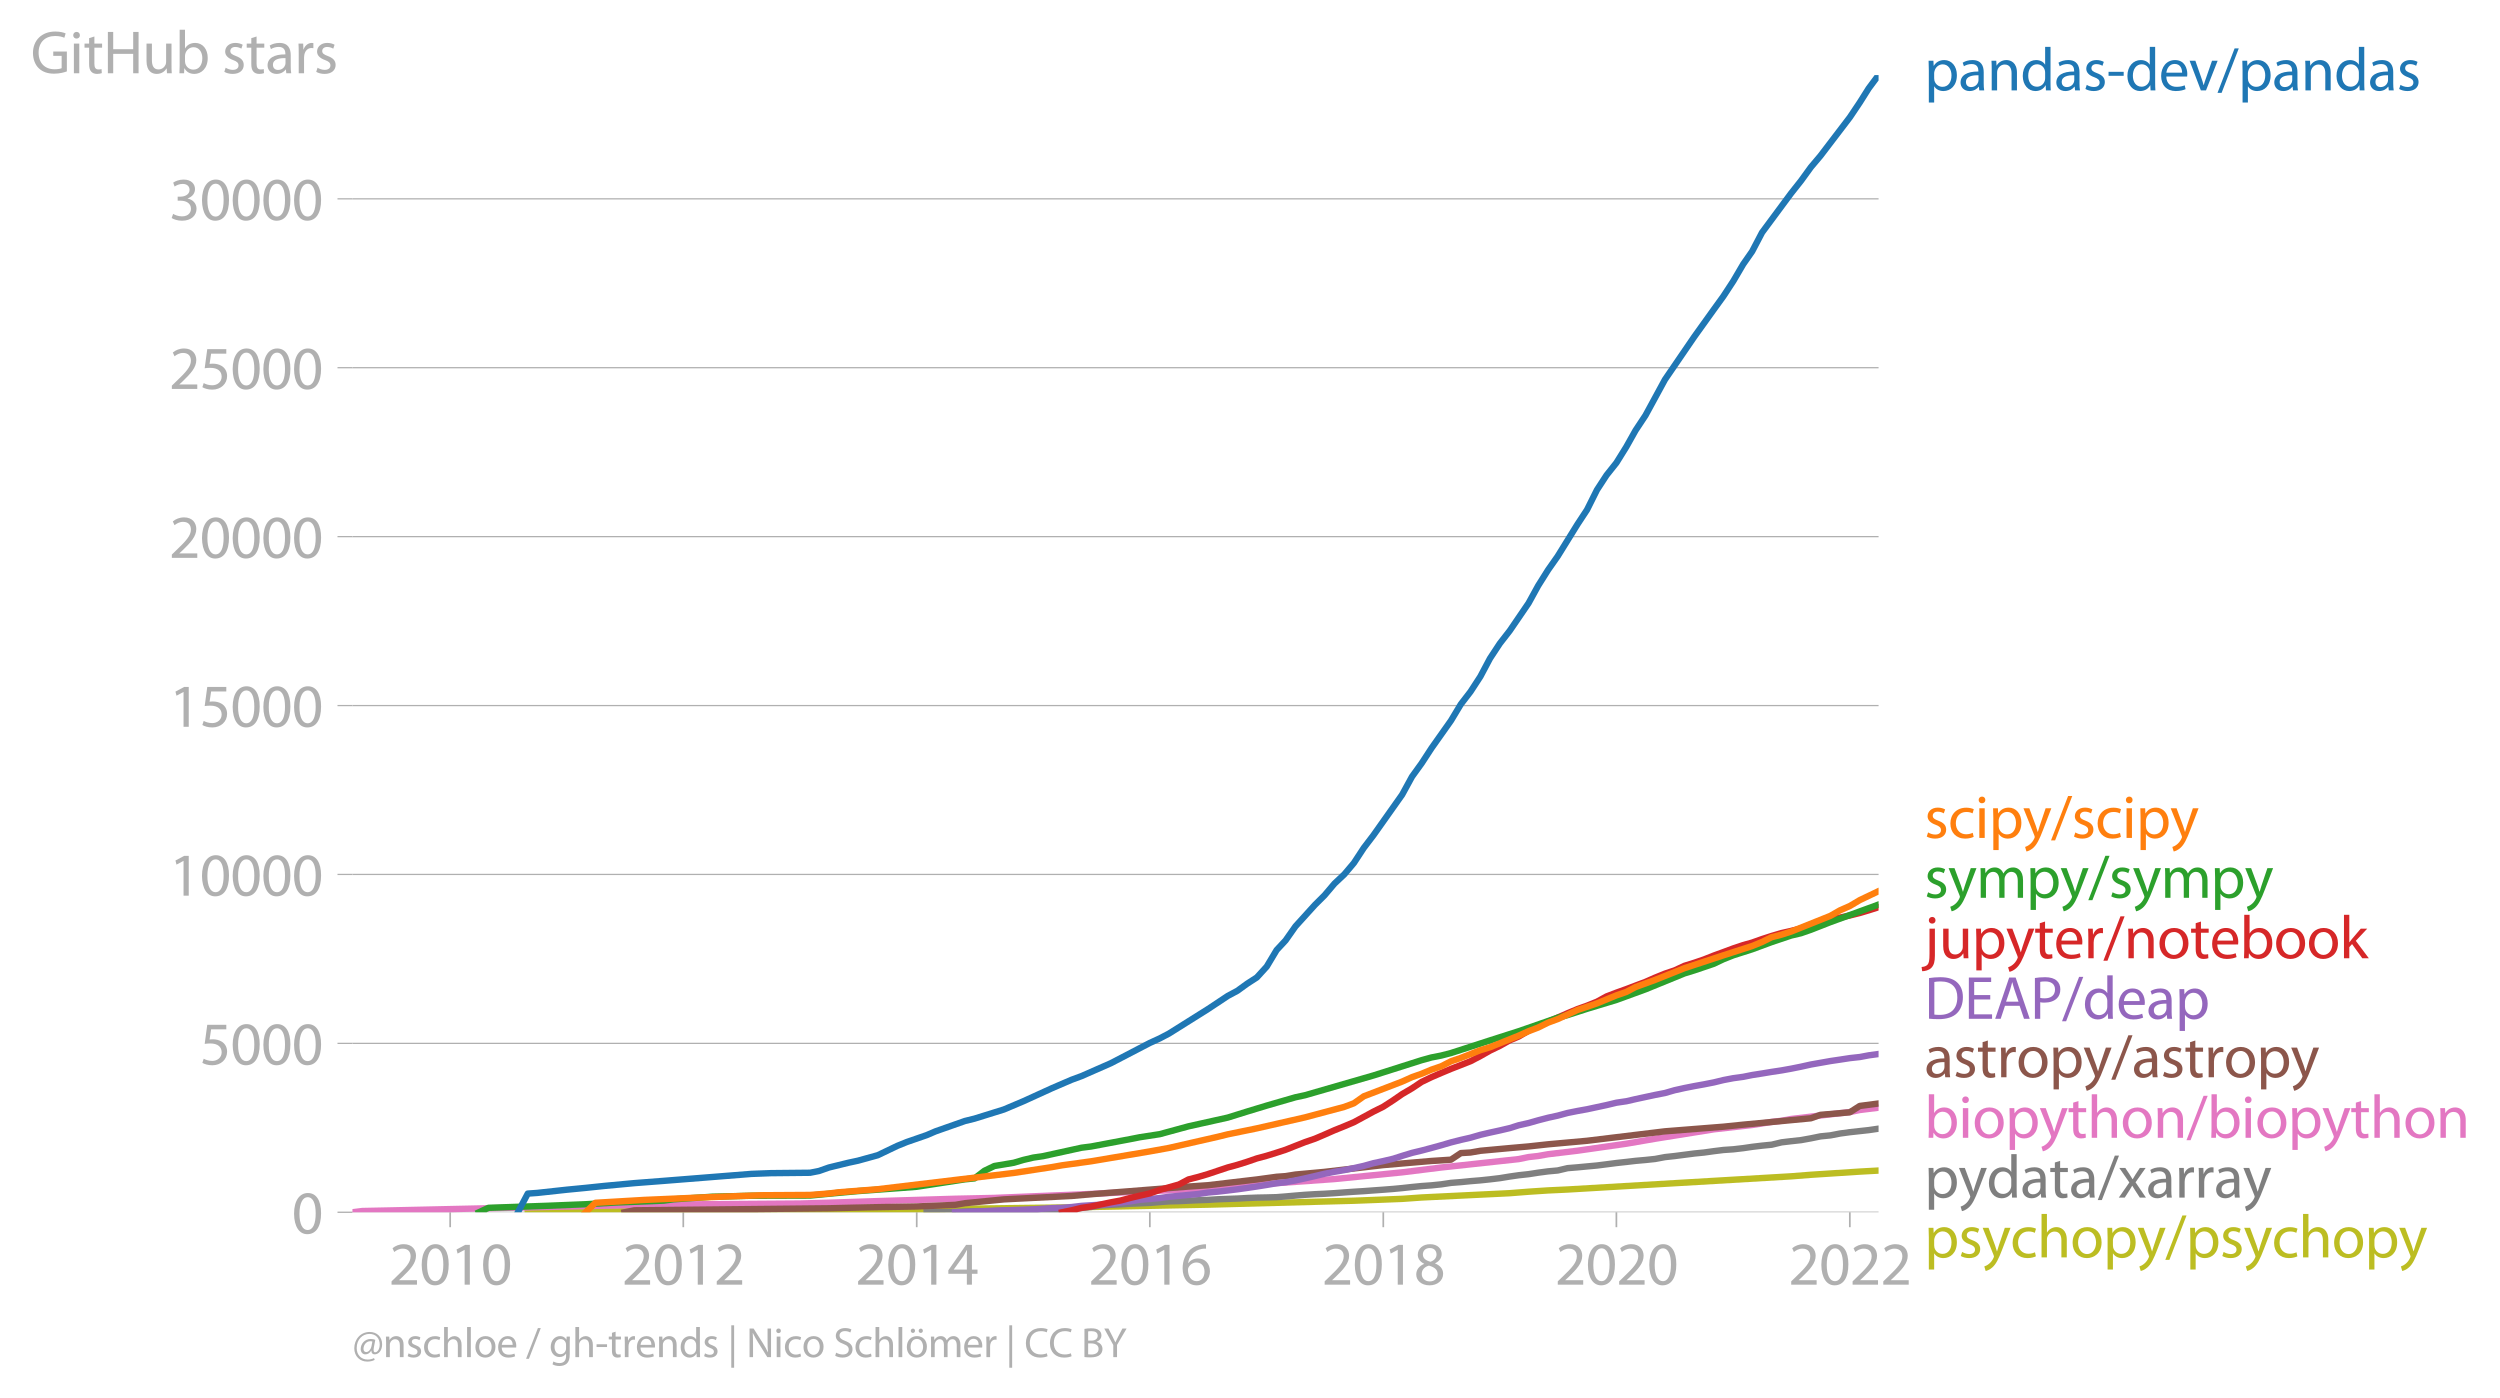 <svg xmlns:xlink="http://www.w3.org/1999/xlink" width="780.017" height="436.274" viewBox="0 0 585.013 327.205" xmlns="http://www.w3.org/2000/svg"><defs><style>*{stroke-linejoin:round;stroke-linecap:butt}</style></defs><g id="figure_1"><path d="M0 327.205h585.013V0H0v327.205z" style="fill:none" id="patch_1"/><g id="axes_1"><path d="M82.476 283.678h357.12V17.566H82.476v266.112z" style="fill:none" id="patch_2"/><g id="matplotlib.axis_1"><g id="xtick_1"><g id="line2d_1"><defs><path id="m4b0608fd07" d="M0 0v3.5" style="stroke:#b0b0b0;stroke-width:.4"/></defs><use xlink:href="#m4b0608fd07" x="105.343" y="283.678" style="fill:#b0b0b0;stroke:#b0b0b0;stroke-width:.4"/></g><g style="fill:#b0b0b0" transform="matrix(.14 0 0 -.14 90.98 300.618)" id="text_1"><defs><path id="MyriadPro-Regular-32" d="M2944 0v467H1075v13l333 307c877 845 1434 1466 1434 2234 0 595-378 1209-1274 1209-480 0-890-179-1178-422l180-397c192 160 505 352 883 352 621 0 825-390 825-813-6-627-486-1164-1548-2176L288 346V0h2656z" transform="scale(.016)"/><path id="MyriadPro-Regular-30" d="M1677 4230c-845 0-1447-768-1447-2163C243 691 794-70 1606-70c922 0 1447 780 1447 2195 0 1325-499 2105-1376 2105zm-32-435c582 0 845-672 845-1696 0-1062-276-1734-852-1734-512 0-844 614-844 1696 0 1133 358 1734 851 1734z" transform="scale(.016)"/><path id="MyriadPro-Regular-31" d="M1510 0h544v4160h-480l-908-486 108-429 724 390h12V0z" transform="scale(.016)"/></defs><use xlink:href="#MyriadPro-Regular-32"/><use xlink:href="#MyriadPro-Regular-30" x="51.3"/><use xlink:href="#MyriadPro-Regular-31" x="102.6"/><use xlink:href="#MyriadPro-Regular-30" x="153.9"/></g></g><g id="xtick_2"><use xlink:href="#m4b0608fd07" x="159.893" y="283.678" style="fill:#b0b0b0;stroke:#b0b0b0;stroke-width:.4" id="line2d_2"/><g style="fill:#b0b0b0" transform="matrix(.14 0 0 -.14 145.53 300.618)" id="text_2"><use xlink:href="#MyriadPro-Regular-32"/><use xlink:href="#MyriadPro-Regular-30" x="51.3"/><use xlink:href="#MyriadPro-Regular-31" x="102.6"/><use xlink:href="#MyriadPro-Regular-32" x="153.9"/></g></g><g id="xtick_3"><use xlink:href="#m4b0608fd07" x="214.519" y="283.678" style="fill:#b0b0b0;stroke:#b0b0b0;stroke-width:.4" id="line2d_3"/><g style="fill:#b0b0b0" transform="matrix(.14 0 0 -.14 200.156 300.618)" id="text_3"><defs><path id="MyriadPro-Regular-34" d="M2560 0v1133h582v441h-582v2586h-608L96 1504v-371h1933V0h531zM666 1574v13l1017 1415c115 192 218 371 346 614h19c-13-218-19-435-19-653V1574H666z" transform="scale(.016)"/></defs><use xlink:href="#MyriadPro-Regular-32"/><use xlink:href="#MyriadPro-Regular-30" x="51.3"/><use xlink:href="#MyriadPro-Regular-31" x="102.6"/><use xlink:href="#MyriadPro-Regular-34" x="153.9"/></g></g><g id="xtick_4"><use xlink:href="#m4b0608fd07" x="269.069" y="283.678" style="fill:#b0b0b0;stroke:#b0b0b0;stroke-width:.4" id="line2d_4"/><g style="fill:#b0b0b0" transform="matrix(.14 0 0 -.14 254.706 300.618)" id="text_4"><defs><path id="MyriadPro-Regular-36" d="M2662 4224c-102 0-243-6-409-32-525-64-986-275-1331-614-410-410-704-1056-704-1876C218 621 800-70 1690-70c864 0 1382 704 1382 1465 0 813-518 1344-1254 1344-461 0-807-217-1005-480h-19c96 685 563 1331 1446 1479 160 25 307 32 422 25v461zM1690 365c-589 0-903 505-916 1190 0 103 26 186 64 250 154 301 468 512 807 512 518 0 857-359 857-954s-326-998-806-998h-6z" transform="scale(.016)"/></defs><use xlink:href="#MyriadPro-Regular-32"/><use xlink:href="#MyriadPro-Regular-30" x="51.3"/><use xlink:href="#MyriadPro-Regular-31" x="102.6"/><use xlink:href="#MyriadPro-Regular-36" x="153.9"/></g></g><g id="xtick_5"><use xlink:href="#m4b0608fd07" x="323.695" y="283.678" style="fill:#b0b0b0;stroke:#b0b0b0;stroke-width:.4" id="line2d_5"/><g style="fill:#b0b0b0" transform="matrix(.14 0 0 -.14 309.332 300.618)" id="text_5"><defs><path id="MyriadPro-Regular-38" d="M1062 2170c-512-218-825-589-825-1114C237 448 762-70 1632-70c794 0 1414 486 1414 1209 0 506-320 871-838 1075v20c512 243 685 620 685 972 0 519-403 1024-1210 1024-729 0-1286-448-1286-1107 0-358 198-717 659-934l6-19zm583-1831c-531 0-851 371-832 794 0 397 262 717 749 857 563-160 915-403 915-908 0-423-327-743-832-743zm6 3488c506 0 704-345 704-678 0-378-275-634-633-755-480 128-794 352-794 768 0 358 256 665 723 665z" transform="scale(.016)"/></defs><use xlink:href="#MyriadPro-Regular-32"/><use xlink:href="#MyriadPro-Regular-30" x="51.3"/><use xlink:href="#MyriadPro-Regular-31" x="102.6"/><use xlink:href="#MyriadPro-Regular-38" x="153.9"/></g></g><g id="xtick_6"><use xlink:href="#m4b0608fd07" x="378.245" y="283.678" style="fill:#b0b0b0;stroke:#b0b0b0;stroke-width:.4" id="line2d_6"/><g style="fill:#b0b0b0" transform="matrix(.14 0 0 -.14 363.882 300.618)" id="text_6"><use xlink:href="#MyriadPro-Regular-32"/><use xlink:href="#MyriadPro-Regular-30" x="51.3"/><use xlink:href="#MyriadPro-Regular-32" x="102.6"/><use xlink:href="#MyriadPro-Regular-30" x="153.9"/></g></g><g id="xtick_7"><use xlink:href="#m4b0608fd07" x="432.871" y="283.678" style="fill:#b0b0b0;stroke:#b0b0b0;stroke-width:.4" id="line2d_7"/><g style="fill:#b0b0b0" transform="matrix(.14 0 0 -.14 418.508 300.618)" id="text_7"><use xlink:href="#MyriadPro-Regular-32"/><use xlink:href="#MyriadPro-Regular-30" x="51.3"/><use xlink:href="#MyriadPro-Regular-32" x="102.6"/><use xlink:href="#MyriadPro-Regular-32" x="153.9"/></g></g></g><g id="matplotlib.axis_2"><g id="ytick_1"><path d="M82.476 283.678h357.12" clip-path="url(#pf2468aa211)" style="fill:none;stroke:#b0b0b0;stroke-width:.3;stroke-linecap:square" id="line2d_8"/><g id="line2d_9"><defs><path id="m0efc011b28" d="M0 0h-3.5" style="stroke:#b0b0b0;stroke-width:.3"/></defs><use xlink:href="#m0efc011b28" x="82.476" y="283.678" style="fill:#b0b0b0;stroke:#b0b0b0;stroke-width:.3"/></g><use xlink:href="#MyriadPro-Regular-30" style="fill:#b0b0b0" transform="matrix(.14 0 0 -.14 68.295 288.648)" id="text_8"/></g><g id="ytick_2"><path d="M82.476 244.152h357.12" clip-path="url(#pf2468aa211)" style="fill:none;stroke:#b0b0b0;stroke-width:.3;stroke-linecap:square" id="line2d_10"/><use xlink:href="#m0efc011b28" x="82.476" y="244.152" style="fill:#b0b0b0;stroke:#b0b0b0;stroke-width:.3" id="line2d_11"/><g style="fill:#b0b0b0" transform="matrix(.14 0 0 -.14 46.75 249.122)" id="text_9"><defs><path id="MyriadPro-Regular-35" d="M2771 4160H781L512 2163c154 19 339 45 576 45 832 0 1190-384 1197-922 0-556-455-902-986-902-377 0-717 128-889 230L269 186C467 58 851-70 1306-70c902 0 1548 608 1548 1420 0 525-268 884-595 1069-256 154-576 224-896 224-153 0-243-13-339-25l160 1068h1587v474z" transform="scale(.016)"/></defs><use xlink:href="#MyriadPro-Regular-35"/><use xlink:href="#MyriadPro-Regular-30" x="51.3"/><use xlink:href="#MyriadPro-Regular-30" x="102.6"/><use xlink:href="#MyriadPro-Regular-30" x="153.9"/></g></g><g id="ytick_3"><path d="M82.476 204.626h357.12" clip-path="url(#pf2468aa211)" style="fill:none;stroke:#b0b0b0;stroke-width:.3;stroke-linecap:square" id="line2d_12"/><use xlink:href="#m0efc011b28" x="82.476" y="204.626" style="fill:#b0b0b0;stroke:#b0b0b0;stroke-width:.3" id="line2d_13"/><g style="fill:#b0b0b0" transform="matrix(.14 0 0 -.14 39.568 209.596)" id="text_10"><use xlink:href="#MyriadPro-Regular-31"/><use xlink:href="#MyriadPro-Regular-30" x="51.3"/><use xlink:href="#MyriadPro-Regular-30" x="102.6"/><use xlink:href="#MyriadPro-Regular-30" x="153.9"/><use xlink:href="#MyriadPro-Regular-30" x="205.2"/></g></g><g id="ytick_4"><path d="M82.476 165.1h357.12" clip-path="url(#pf2468aa211)" style="fill:none;stroke:#b0b0b0;stroke-width:.3;stroke-linecap:square" id="line2d_14"/><use xlink:href="#m0efc011b28" x="82.476" y="165.1" style="fill:#b0b0b0;stroke:#b0b0b0;stroke-width:.3" id="line2d_15"/><g style="fill:#b0b0b0" transform="matrix(.14 0 0 -.14 39.568 170.07)" id="text_11"><use xlink:href="#MyriadPro-Regular-31"/><use xlink:href="#MyriadPro-Regular-35" x="51.3"/><use xlink:href="#MyriadPro-Regular-30" x="102.6"/><use xlink:href="#MyriadPro-Regular-30" x="153.9"/><use xlink:href="#MyriadPro-Regular-30" x="205.2"/></g></g><g id="ytick_5"><path d="M82.476 125.575h357.12" clip-path="url(#pf2468aa211)" style="fill:none;stroke:#b0b0b0;stroke-width:.3;stroke-linecap:square" id="line2d_16"/><use xlink:href="#m0efc011b28" x="82.476" y="125.575" style="fill:#b0b0b0;stroke:#b0b0b0;stroke-width:.3" id="line2d_17"/><g style="fill:#b0b0b0" transform="matrix(.14 0 0 -.14 39.568 130.545)" id="text_12"><use xlink:href="#MyriadPro-Regular-32"/><use xlink:href="#MyriadPro-Regular-30" x="51.3"/><use xlink:href="#MyriadPro-Regular-30" x="102.6"/><use xlink:href="#MyriadPro-Regular-30" x="153.9"/><use xlink:href="#MyriadPro-Regular-30" x="205.2"/></g></g><g id="ytick_6"><path d="M82.476 86.049h357.12" clip-path="url(#pf2468aa211)" style="fill:none;stroke:#b0b0b0;stroke-width:.3;stroke-linecap:square" id="line2d_18"/><use xlink:href="#m0efc011b28" x="82.476" y="86.049" style="fill:#b0b0b0;stroke:#b0b0b0;stroke-width:.3" id="line2d_19"/><g style="fill:#b0b0b0" transform="matrix(.14 0 0 -.14 39.568 91.019)" id="text_13"><use xlink:href="#MyriadPro-Regular-32"/><use xlink:href="#MyriadPro-Regular-35" x="51.3"/><use xlink:href="#MyriadPro-Regular-30" x="102.6"/><use xlink:href="#MyriadPro-Regular-30" x="153.9"/><use xlink:href="#MyriadPro-Regular-30" x="205.2"/></g></g><g id="ytick_7"><path d="M82.476 46.523h357.12" clip-path="url(#pf2468aa211)" style="fill:none;stroke:#b0b0b0;stroke-width:.3;stroke-linecap:square" id="line2d_20"/><use xlink:href="#m0efc011b28" x="82.476" y="46.523" style="fill:#b0b0b0;stroke:#b0b0b0;stroke-width:.3" id="line2d_21"/><g style="fill:#b0b0b0" transform="matrix(.14 0 0 -.14 39.568 51.493)" id="text_14"><defs><path id="MyriadPro-Regular-33" d="M269 211C474 77 883-70 1350-70c999 0 1517 582 1517 1248 0 582-416 966-928 1068v13c512 186 768 551 768 979 0 506-371 992-1190 992-448 0-871-160-1088-320l147-409c179 128 499 275 832 275 518 0 730-294 730-627 0-493-519-704-928-704H896v-423h314c544 0 1068-249 1075-832 6-345-218-806-941-806-390 0-762 160-922 262L269 211z" transform="scale(.016)"/></defs><use xlink:href="#MyriadPro-Regular-33"/><use xlink:href="#MyriadPro-Regular-30" x="51.3"/><use xlink:href="#MyriadPro-Regular-30" x="102.6"/><use xlink:href="#MyriadPro-Regular-30" x="153.9"/><use xlink:href="#MyriadPro-Regular-30" x="205.2"/></g></g><g style="fill:#b0b0b0" transform="matrix(.14 0 0 -.14 7.2 17.14)" id="text_15"><defs><path id="MyriadPro-Regular-47" d="M3770 2266H2349v-448h877V531c-128-64-378-115-743-115-1005 0-1664 646-1664 1741 0 1081 685 1734 1735 1734 435 0 723-83 953-185l135 454c-186 90-576 198-1076 198-1446 0-2329-940-2336-2227 0-672 231-1248 602-1606 422-403 960-570 1613-570 582 0 1075 147 1325 237v2074z" transform="scale(.016)"/><path id="MyriadPro-Regular-69" d="M1030 0v3098H467V0h563zM749 4320c-205 0-352-154-352-352 0-192 141-346 339-346 224 0 365 154 358 346 0 198-134 352-345 352z" transform="scale(.016)"/><path id="MyriadPro-Regular-74" d="M595 3667v-569H115v-429h480V979c0-365 58-640 218-806C947 19 1158-70 1421-70c217 0 390 38 499 83l-26 422c-83-25-172-38-326-38-314 0-422 217-422 601v1671h806v429h-806v742l-551-173z" transform="scale(.016)"/><path id="MyriadPro-Regular-48" d="M486 4314V0h557v2022h2087V0h563v4314h-563V2509H1043v1805H486z" transform="scale(.016)"/><path id="MyriadPro-Regular-75" d="M3059 3098h-563V1197c0-103-19-205-51-288-103-250-365-512-743-512-512 0-691 397-691 985v1716H448V1286C448 198 1030-70 1517-70c550 0 877 326 1024 576h13l32-506h499c-19 243-26 525-26 845v2253z" transform="scale(.016)"/><path id="MyriadPro-Regular-62" d="M467 800c0-275-13-589-25-800h486l26 512h19c230-410 589-582 1037-582 691 0 1388 550 1388 1657 7 941-537 1581-1305 1581-499 0-858-224-1056-570h-13v1946H467V800zm557 998c0 90 19 167 32 231 115 429 474 691 858 691 601 0 921-531 921-1152 0-710-352-1190-941-1190-409 0-736 268-844 659-13 64-26 134-26 205v556z" transform="scale(.016)"/><path id="MyriadPro-Regular-73" d="M250 147C467 19 781-70 1120-70c736 0 1158 390 1158 934 0 461-275 730-812 934-404 154-589 269-589 525 0 231 185 423 518 423 288 0 512-103 634-180l141 410c-173 102-448 192-762 192-666 0-1069-410-1069-909 0-371 263-678 819-877 416-153 576-300 576-569 0-256-192-461-601-461-282 0-576 115-743 224L250 147z" transform="scale(.016)"/><path id="MyriadPro-Regular-61" d="M2643 1901c0 621-230 1267-1177 1267-391 0-762-109-1018-275l128-371c218 140 518 230 806 230 634 0 704-461 704-717v-64C890 1978 224 1568 224 819c0-448 320-889 947-889 442 0 775 217 947 460h20l44-390h512c-38 211-51 474-51 742v1159zm-544-858c0-57-13-121-32-179-89-262-345-518-749-518-288 0-531 172-531 537 0 602 698 711 1312 698v-538z" transform="scale(.016)"/><path id="MyriadPro-Regular-72" d="M467 0h557v1651c0 96 13 186 26 263 76 422 358 723 755 723 77 0 134-7 192-19v531c-51 13-96 19-160 19-378 0-717-262-858-678h-25l-20 608H442c19-288 25-602 25-967V0z" transform="scale(.016)"/></defs><use xlink:href="#MyriadPro-Regular-47"/><use xlink:href="#MyriadPro-Regular-69" x="64.6"/><use xlink:href="#MyriadPro-Regular-74" x="88"/><use xlink:href="#MyriadPro-Regular-48" x="121.1"/><use xlink:href="#MyriadPro-Regular-75" x="186.3"/><use xlink:href="#MyriadPro-Regular-62" x="241.4"/><use xlink:href="#MyriadPro-Regular-20" x="298.3"/><use xlink:href="#MyriadPro-Regular-73" x="319.5"/><use xlink:href="#MyriadPro-Regular-74" x="359.1"/><use xlink:href="#MyriadPro-Regular-61" x="392.2"/><use xlink:href="#MyriadPro-Regular-72" x="440.4"/><use xlink:href="#MyriadPro-Regular-73" x="473.1"/></g></g><path d="m123.501 283.678 2.242-.134 72.784-.356 52.234-.656 31.909-.64 34.15-.917 11.284-.435 4.558-.324 20.625-1.004 4.409-.348 4.558-.3 4.558-.214 52.31-3.083 4.632-.364 11.433-.743 4.41-.245h0" clip-path="url(#pf2468aa211)" style="fill:none;stroke:#bcbd22;stroke-width:1.5;stroke-linecap:square" id="line2d_22"/><path d="m216.835 283.678 2.093-.016h2.316l2.242-.063 2.317-.119 2.241-.055 2.317-.024 2.316-.015 2.242-.119 2.317-.04 2.242-.023 2.316-.103 2.317-.047 2.092-.04 2.316-.142 2.242-.103 2.317-.103 2.242-.229 2.316-.372 2.317-.134 2.242-.11 2.316-.143 2.242-.087 2.316-.103 2.317-.197 2.167-.158 2.317-.064 2.241-.11 2.317-.103 2.242-.08 2.316-.141 2.317-.087 2.242-.08 2.316-.126 2.242-.087 2.316-.047 2.317-.064 2.092-.166 2.317-.205 2.242-.182 2.316-.142 2.242-.103 2.317-.142 2.316-.174 2.242-.158 2.316-.143 2.242-.166 2.317-.166 2.316-.181 2.093-.198 2.316-.253 2.242-.221 2.317-.166 2.241-.23 2.317-.347 2.316-.182 2.242-.222 2.317-.19 2.242-.236 2.316-.277 2.317-.38 2.092-.3 2.317-.253 2.241-.348 2.317-.308 2.242-.206 2.316-.545 2.317-.19 2.242-.213 2.316-.214 2.242-.284 2.316-.3 2.317-.254 2.167-.253 2.317-.205 2.241-.237 2.317-.435 2.242-.245 2.316-.3 2.317-.3 2.242-.222 2.316-.324 2.242-.277 2.316-.158 2.317-.269 2.092-.308 2.317-.277 2.242-.221 2.316-.554 2.242-.268 2.317-.253 2.316-.42 2.242-.458 2.316-.23 2.242-.434 2.317-.316 2.316-.253 2.093-.23 2.316-.34" clip-path="url(#pf2468aa211)" style="fill:none;stroke:#7f7f7f;stroke-width:1.5;stroke-linecap:square" id="line2d_23"/><path d="m82.476 283.678 2.317-.292 6.8-.143 47.75-1.067 6.8-.134 16.067-.23 25.033-.181 6.726-.19 11.433-.38 18.084-.545 9.191-.198 22.643-.932 4.633-.23 18.158-.822 34.15-2.427 15.843-1.573 9.116-1.13 18.159-1.969 2.317-.474 2.241-.253 2.317-.411 6.875-.822 11.433-1.637 6.725-1.162 13.75-2.205 8.967-1.012 4.559-.72 2.316-.276 2.242-.411 13.75-1.629 2.316-.474 4.41-.545h0" clip-path="url(#pf2468aa211)" style="fill:none;stroke:#e377c2;stroke-width:1.5;stroke-linecap:square" id="line2d_24"/><g style="fill:#1f77b4" transform="matrix(.14 0 0 -.14 450.31 21.15)" id="text_16"><defs><path id="MyriadPro-Regular-70" d="M467-1267h557V416h13c185-307 544-486 953-486 730 0 1408 550 1408 1664 0 940-563 1574-1312 1574-505 0-870-224-1100-602h-13l-26 532H442c12-295 25-615 25-1012v-3353zm557 3059c0 77 19 160 38 230 109 423 468 698 852 698 595 0 921-531 921-1152 0-710-345-1197-941-1197-403 0-742 269-844 659-13 71-26 148-26 231v531z" transform="scale(.016)"/><path id="MyriadPro-Regular-6e" d="M467 0h563v1862c0 96 13 192 39 263 96 313 384 576 755 576 531 0 717-416 717-915V0h563v1850c0 1062-666 1318-1094 1318-512 0-871-288-1024-582h-13l-32 512H442c19-256 25-519 25-839V0z" transform="scale(.016)"/><path id="MyriadPro-Regular-64" d="M2579 4544V2694h-13c-140 250-460 474-934 474-755 0-1395-634-1389-1664C243 563 819-70 1568-70c506 0 883 262 1056 608h13l25-538h506c-19 211-26 525-26 800v3744h-563zm0-3245c0-89-6-166-25-243-103-422-448-672-826-672-608 0-915 518-915 1146 0 684 345 1196 928 1196 422 0 729-294 813-652 19-71 25-167 25-237v-538z" transform="scale(.016)"/><path id="MyriadPro-Regular-2d" d="M192 1939v-416h1581v416H192z" transform="scale(.016)"/><path id="MyriadPro-Regular-65" d="M2957 1446c6 58 19 148 19 263 0 569-269 1459-1280 1459-902 0-1453-736-1453-1670C243 563 813-70 1766-70c493 0 832 108 1031 198l-96 403c-211-89-455-160-858-160-563 0-1049 314-1062 1075h2176zM787 1850c45 390 295 915 864 915 634 0 787-557 781-915H787z" transform="scale(.016)"/><path id="MyriadPro-Regular-76" d="M83 3098 1261 0h537l1216 3098h-588l-602-1741c-102-282-192-538-262-794h-20c-64 256-147 512-249 794L685 3098H83z" transform="scale(.016)"/><path id="MyriadPro-Regular-2f" d="m422-256 1792 4640h-435L-6-256h428z" transform="scale(.016)"/></defs><use xlink:href="#MyriadPro-Regular-70"/><use xlink:href="#MyriadPro-Regular-61" x="56.9"/><use xlink:href="#MyriadPro-Regular-6e" x="105.1"/><use xlink:href="#MyriadPro-Regular-64" x="160.6"/><use xlink:href="#MyriadPro-Regular-61" x="217"/><use xlink:href="#MyriadPro-Regular-73" x="265.2"/><use xlink:href="#MyriadPro-Regular-2d" x="304.8"/><use xlink:href="#MyriadPro-Regular-64" x="335.5"/><use xlink:href="#MyriadPro-Regular-65" x="391.9"/><use xlink:href="#MyriadPro-Regular-76" x="442"/><use xlink:href="#MyriadPro-Regular-2f" x="490.1"/><use xlink:href="#MyriadPro-Regular-70" x="524.4"/><use xlink:href="#MyriadPro-Regular-61" x="581.3"/><use xlink:href="#MyriadPro-Regular-6e" x="629.5"/><use xlink:href="#MyriadPro-Regular-64" x="685"/><use xlink:href="#MyriadPro-Regular-61" x="741.4"/><use xlink:href="#MyriadPro-Regular-73" x="789.6"/></g><g style="fill:#ff7f0e" transform="matrix(.14 0 0 -.14 450.31 196.084)" id="text_17"><defs><path id="MyriadPro-Regular-63" d="M2579 538c-160-71-371-154-691-154-614 0-1075 442-1075 1158 0 647 384 1172 1094 1172 307 0 519-71 653-148l128 436c-154 76-448 160-781 160-1011 0-1664-692-1664-1645C243 570 851-70 1786-70c416 0 742 108 889 185l-96 423z" transform="scale(.016)"/><path id="MyriadPro-Regular-79" d="M58 3098 1203 243c26-70 39-115 39-147s-20-77-45-134c-128-288-320-506-474-628-166-140-352-230-493-275l141-473c141 25 416 121 691 364 384 333 660 877 1063 1940l845 2208h-596l-614-1818c-77-224-141-461-198-646h-13c-51 185-128 428-199 633L672 3098H58z" transform="scale(.016)"/></defs><use xlink:href="#MyriadPro-Regular-73"/><use xlink:href="#MyriadPro-Regular-63" x="39.6"/><use xlink:href="#MyriadPro-Regular-69" x="84.4"/><use xlink:href="#MyriadPro-Regular-70" x="107.8"/><use xlink:href="#MyriadPro-Regular-79" x="164.7"/><use xlink:href="#MyriadPro-Regular-2f" x="211.8"/><use xlink:href="#MyriadPro-Regular-73" x="246.1"/><use xlink:href="#MyriadPro-Regular-63" x="285.7"/><use xlink:href="#MyriadPro-Regular-69" x="330.5"/><use xlink:href="#MyriadPro-Regular-70" x="353.9"/><use xlink:href="#MyriadPro-Regular-79" x="410.8"/></g><g style="fill:#2ca02c" transform="matrix(.14 0 0 -.14 450.31 210.084)" id="text_18"><defs><path id="MyriadPro-Regular-6d" d="M467 0h551v1869c0 96 12 192 44 275 90 282 346 563 698 563 429 0 646-358 646-851V0h551v1914c0 102 19 204 45 281 96 275 345 512 665 512 455 0 672-358 672-953V0h551v1824c0 1075-608 1344-1018 1344-294 0-499-77-685-218-128-96-249-230-345-403h-13c-135 365-455 621-877 621-512 0-800-275-973-570h-19l-26 500H442c19-256 25-519 25-839V0z" transform="scale(.016)"/></defs><use xlink:href="#MyriadPro-Regular-73"/><use xlink:href="#MyriadPro-Regular-79" x="39.6"/><use xlink:href="#MyriadPro-Regular-6d" x="86.7"/><use xlink:href="#MyriadPro-Regular-70" x="170.1"/><use xlink:href="#MyriadPro-Regular-79" x="227"/><use xlink:href="#MyriadPro-Regular-2f" x="274.1"/><use xlink:href="#MyriadPro-Regular-73" x="308.4"/><use xlink:href="#MyriadPro-Regular-79" x="348"/><use xlink:href="#MyriadPro-Regular-6d" x="395.1"/><use xlink:href="#MyriadPro-Regular-70" x="478.5"/><use xlink:href="#MyriadPro-Regular-79" x="535.4"/></g><g style="fill:#d62728" transform="matrix(.14 0 0 -.14 450.31 224.245)" id="text_19"><defs><path id="MyriadPro-Regular-6a" d="M-230-1350c300 0 710 102 960 352 275 281 371 672 371 1273v2823H538V493c0-743-58-992-212-1165C192-819-32-890-288-909l58-441zM826 4320c-212 0-359-154-359-352 0-186 135-346 346-346 224 0 358 160 352 346 0 198-135 352-339 352z" transform="scale(.016)"/><path id="MyriadPro-Regular-6f" d="M1779 3168c-857 0-1536-608-1536-1645C243 544 890-70 1728-70c749 0 1542 499 1542 1644 0 948-601 1594-1491 1594zm-13-422c666 0 928-666 928-1191 0-697-403-1203-940-1203-551 0-941 512-941 1190 0 589 288 1204 953 1204z" transform="scale(.016)"/><path id="MyriadPro-Regular-6b" d="M1024 4544H467V0h557v1165l288 320L2381 0h685L1702 1824l1197 1274h-678l-909-1069c-90-109-198-243-275-352h-13v2867z" transform="scale(.016)"/></defs><use xlink:href="#MyriadPro-Regular-6a"/><use xlink:href="#MyriadPro-Regular-75" x="24.3"/><use xlink:href="#MyriadPro-Regular-70" x="79.4"/><use xlink:href="#MyriadPro-Regular-79" x="136.3"/><use xlink:href="#MyriadPro-Regular-74" x="183.4"/><use xlink:href="#MyriadPro-Regular-65" x="216.5"/><use xlink:href="#MyriadPro-Regular-72" x="266.6"/><use xlink:href="#MyriadPro-Regular-2f" x="299.3"/><use xlink:href="#MyriadPro-Regular-6e" x="333.6"/><use xlink:href="#MyriadPro-Regular-6f" x="389.1"/><use xlink:href="#MyriadPro-Regular-74" x="444"/><use xlink:href="#MyriadPro-Regular-65" x="477.1"/><use xlink:href="#MyriadPro-Regular-62" x="527.2"/><use xlink:href="#MyriadPro-Regular-6f" x="584.1"/><use xlink:href="#MyriadPro-Regular-6f" x="639"/><use xlink:href="#MyriadPro-Regular-6b" x="693.9"/></g><g style="fill:#9467bd" transform="matrix(.14 0 0 -.14 450.31 238.405)" id="text_20"><defs><path id="MyriadPro-Regular-44" d="M486 13c282-32 615-51 1012-51 838 0 1504 217 1907 620 403 397 621 973 621 1677 0 698-224 1197-608 1549-378 352-948 538-1748 538-441 0-844-39-1184-90V13zm557 3833c147 32 365 58 653 58 1178 0 1754-646 1747-1664 0-1165-646-1830-1837-1830-217 0-422 6-563 32v3404z" transform="scale(.016)"/><path id="MyriadPro-Regular-45" d="M2720 2483H1043v1363h1773v468H486V0h2426v467H1043v1555h1677v461z" transform="scale(.016)"/><path id="MyriadPro-Regular-41" d="M2714 1357 3174 0h596L2298 4314h-672L160 0h576l448 1357h1530zm-1415 435 423 1248c83 262 153 525 217 781h13c64-250 128-506 224-787l422-1242H1299z" transform="scale(.016)"/><path id="MyriadPro-Regular-50" d="M486 0h557v1728c128-32 282-38 448-38 544 0 1024 160 1319 473 217 224 332 531 332 922 0 384-140 697-377 902-256 231-659 359-1210 359-448 0-800-39-1069-84V0zm557 3859c96 26 282 45 525 45 614 0 1018-275 1018-845 0-595-410-921-1082-921-186 0-339 12-461 44v1677z" transform="scale(.016)"/></defs><use xlink:href="#MyriadPro-Regular-44"/><use xlink:href="#MyriadPro-Regular-45" x="66.6"/><use xlink:href="#MyriadPro-Regular-41" x="115.8"/><use xlink:href="#MyriadPro-Regular-50" x="177"/><use xlink:href="#MyriadPro-Regular-2f" x="230.2"/><use xlink:href="#MyriadPro-Regular-64" x="264.5"/><use xlink:href="#MyriadPro-Regular-65" x="320.9"/><use xlink:href="#MyriadPro-Regular-61" x="371"/><use xlink:href="#MyriadPro-Regular-70" x="419.2"/></g><g style="fill:#8c564b" transform="matrix(.14 0 0 -.14 450.31 252.084)" id="text_21"><use xlink:href="#MyriadPro-Regular-61"/><use xlink:href="#MyriadPro-Regular-73" x="48.2"/><use xlink:href="#MyriadPro-Regular-74" x="87.8"/><use xlink:href="#MyriadPro-Regular-72" x="120.9"/><use xlink:href="#MyriadPro-Regular-6f" x="153.6"/><use xlink:href="#MyriadPro-Regular-70" x="208.5"/><use xlink:href="#MyriadPro-Regular-79" x="265.4"/><use xlink:href="#MyriadPro-Regular-2f" x="312.5"/><use xlink:href="#MyriadPro-Regular-61" x="346.8"/><use xlink:href="#MyriadPro-Regular-73" x="395"/><use xlink:href="#MyriadPro-Regular-74" x="434.6"/><use xlink:href="#MyriadPro-Regular-72" x="467.7"/><use xlink:href="#MyriadPro-Regular-6f" x="500.4"/><use xlink:href="#MyriadPro-Regular-70" x="555.3"/><use xlink:href="#MyriadPro-Regular-79" x="612.2"/></g><g style="fill:#e377c2" transform="matrix(.14 0 0 -.14 450.31 266.245)" id="text_22"><defs><path id="MyriadPro-Regular-68" d="M467 0h563v1869c0 109 7 192 39 269 102 307 390 563 755 563 531 0 717-423 717-922V0h563v1843c0 1069-666 1325-1082 1325-211 0-409-64-576-160-172-96-313-237-403-397h-13v1933H467V0z" transform="scale(.016)"/></defs><use xlink:href="#MyriadPro-Regular-62"/><use xlink:href="#MyriadPro-Regular-69" x="56.9"/><use xlink:href="#MyriadPro-Regular-6f" x="80.3"/><use xlink:href="#MyriadPro-Regular-70" x="135.2"/><use xlink:href="#MyriadPro-Regular-79" x="192.1"/><use xlink:href="#MyriadPro-Regular-74" x="239.2"/><use xlink:href="#MyriadPro-Regular-68" x="272.3"/><use xlink:href="#MyriadPro-Regular-6f" x="327.8"/><use xlink:href="#MyriadPro-Regular-6e" x="382.7"/><use xlink:href="#MyriadPro-Regular-2f" x="438.2"/><use xlink:href="#MyriadPro-Regular-62" x="472.5"/><use xlink:href="#MyriadPro-Regular-69" x="529.4"/><use xlink:href="#MyriadPro-Regular-6f" x="552.8"/><use xlink:href="#MyriadPro-Regular-70" x="607.7"/><use xlink:href="#MyriadPro-Regular-79" x="664.6"/><use xlink:href="#MyriadPro-Regular-74" x="711.7"/><use xlink:href="#MyriadPro-Regular-68" x="744.8"/><use xlink:href="#MyriadPro-Regular-6f" x="800.3"/><use xlink:href="#MyriadPro-Regular-6e" x="855.2"/></g><g style="fill:#7f7f7f" transform="matrix(.14 0 0 -.14 450.31 280.245)" id="text_23"><defs><path id="MyriadPro-Regular-78" d="m102 3098 1050-1517L51 0h621l448 698c115 185 224 345 326 537h13c109-185 211-358 333-537L2246 0h640L1798 1600l1056 1498h-608l-435-660c-102-166-205-326-307-512h-19c-103 173-199 333-314 506l-441 666H102z" transform="scale(.016)"/></defs><use xlink:href="#MyriadPro-Regular-70"/><use xlink:href="#MyriadPro-Regular-79" x="56.9"/><use xlink:href="#MyriadPro-Regular-64" x="104"/><use xlink:href="#MyriadPro-Regular-61" x="160.4"/><use xlink:href="#MyriadPro-Regular-74" x="208.6"/><use xlink:href="#MyriadPro-Regular-61" x="241.7"/><use xlink:href="#MyriadPro-Regular-2f" x="289.9"/><use xlink:href="#MyriadPro-Regular-78" x="324.2"/><use xlink:href="#MyriadPro-Regular-61" x="370.5"/><use xlink:href="#MyriadPro-Regular-72" x="418.7"/><use xlink:href="#MyriadPro-Regular-72" x="451.4"/><use xlink:href="#MyriadPro-Regular-61" x="484.1"/><use xlink:href="#MyriadPro-Regular-79" x="532.3"/></g><g style="fill:#bcbd22" transform="matrix(.14 0 0 -.14 450.31 294.245)" id="text_24"><use xlink:href="#MyriadPro-Regular-70"/><use xlink:href="#MyriadPro-Regular-73" x="56.9"/><use xlink:href="#MyriadPro-Regular-79" x="96.5"/><use xlink:href="#MyriadPro-Regular-63" x="143.6"/><use xlink:href="#MyriadPro-Regular-68" x="188.4"/><use xlink:href="#MyriadPro-Regular-6f" x="243.9"/><use xlink:href="#MyriadPro-Regular-70" x="298.8"/><use xlink:href="#MyriadPro-Regular-79" x="355.7"/><use xlink:href="#MyriadPro-Regular-2f" x="402.8"/><use xlink:href="#MyriadPro-Regular-70" x="437.1"/><use xlink:href="#MyriadPro-Regular-73" x="494"/><use xlink:href="#MyriadPro-Regular-79" x="533.6"/><use xlink:href="#MyriadPro-Regular-63" x="580.7"/><use xlink:href="#MyriadPro-Regular-68" x="625.5"/><use xlink:href="#MyriadPro-Regular-6f" x="681"/><use xlink:href="#MyriadPro-Regular-70" x="735.9"/><use xlink:href="#MyriadPro-Regular-79" x="792.8"/></g><g style="fill:#b0b0b0" transform="matrix(.097 0 0 -.097 82.476 317.576)" id="text_25"><defs><path id="MyriadPro-Regular-40" d="M2867 1632c-70-397-409-870-781-870-281 0-422 204-422 486 0 621 454 1152 1018 1152 147 0 256-26 320-45l-135-723zm384-1773c-262-147-601-224-966-224-947 0-1645 666-1645 1735 0 1299 877 2131 1920 2131 992 0 1549-672 1549-1600 0-743-365-1178-691-1171-212 6-288 230-192 716l217 1159c-166 77-409 134-685 134-889 0-1516-723-1516-1517 0-505 320-806 691-806 384 0 678 186 902 563h26c-19-390 217-563 473-563 602 0 1140 563 1140 1523 0 1069-749 1856-1863 1856-1421 0-2336-1145-2336-2464C275 96 1165-672 2214-672c429 0 788 70 1140 256l-103 275z" transform="scale(.016)"/><path id="MyriadPro-Regular-6c" d="M467 0h563v4544H467V0z" transform="scale(.016)"/><path id="MyriadPro-Regular-67" d="M3110 2246c0 378 13 628 26 852h-493l-25-468h-13c-135 256-429 538-967 538-710 0-1395-595-1395-1645C243 666 794 13 1562 13c480 0 812 230 985 518h13V186c0-781-422-1082-998-1082-384 0-704 115-909 243l-141-429c250-166 659-256 1030-256 391 0 826 90 1127 372 301 268 441 704 441 1414v1798zm-556-928c0-96-13-204-45-300-122-359-435-576-781-576-608 0-915 505-915 1113 0 717 384 1171 921 1171 410 0 685-268 788-595 25-77 32-160 32-256v-557z" transform="scale(.016)"/><path id="MyriadPro-Regular-7c" d="M550 4800v-6400h429v6400H550z" transform="scale(.016)"/><path id="MyriadPro-Regular-4e" d="M1011 0v1843c0 717-13 1235-45 1779l20 7c217-467 505-960 806-1440L3162 0h563v4314h-525V2509c0-672 13-1197 64-1773l-13-6c-205 441-454 896-774 1401L1094 4314H486V0h525z" transform="scale(.016)"/><path id="MyriadPro-Regular-53" d="M269 211C499 58 954-70 1370-70c1017 0 1510 582 1510 1248 0 633-371 985-1101 1267-595 230-857 429-857 832 0 294 224 646 812 646 391 0 679-128 820-205l153 455c-192 109-512 211-953 211-839 0-1396-499-1396-1171 0-608 436-973 1140-1223 582-224 812-454 812-857 0-435-332-736-902-736-384 0-749 128-998 281L269 211z" transform="scale(.016)"/><path id="MyriadPro-Regular-f6" d="M1165 3648c185 0 313 154 313 326 0 186-134 327-313 327s-327-147-327-327c0-172 135-326 320-326h7zm1184 0c185 0 313 154 313 326 0 186-134 327-313 327s-320-147-320-327c0-172 128-326 313-326h7zm-570-480c-857 0-1536-608-1536-1645C243 544 890-70 1728-70c749 0 1542 499 1542 1644 0 948-601 1594-1491 1594zm-13-422c666 0 928-666 928-1191 0-697-403-1203-940-1203-551 0-941 512-941 1190 0 589 288 1204 953 1204z" transform="scale(.016)"/><path id="MyriadPro-Regular-43" d="M3386 582c-224-108-570-179-909-179-1050 0-1658 679-1658 1735 0 1132 672 1779 1683 1779 359 0 660-77 871-179l134 454c-147 77-486 192-1024 192-1337 0-2253-915-2253-2266C230 704 1146-70 2362-70c524 0 934 108 1139 211l-115 441z" transform="scale(.016)"/><path id="MyriadPro-Regular-42" d="M486 13c186-26 480-51 864-51 704 0 1191 128 1492 403 217 211 364 493 364 864 0 640-480 979-889 1081v13c454 167 729 531 729 947 0 340-134 596-358 762-269 218-627 314-1184 314-390 0-774-39-1018-90V13zm557 3865c90 20 237 39 493 39 563 0 947-199 947-704 0-416-345-723-934-723h-506v1388zm0-1811h461c608 0 1114-243 1114-832 0-627-532-838-1108-838-198 0-358 6-467 25v1645z" transform="scale(.016)"/><path id="MyriadPro-Regular-59" d="M2010 0v1837l1446 2477h-634l-620-1191c-167-326-314-608-436-889h-12c-135 300-263 563-429 889L717 4314H83l1363-2484V0h564z" transform="scale(.016)"/></defs><use xlink:href="#MyriadPro-Regular-40"/><use xlink:href="#MyriadPro-Regular-6e" x="73.7"/><use xlink:href="#MyriadPro-Regular-73" x="129.2"/><use xlink:href="#MyriadPro-Regular-63" x="168.8"/><use xlink:href="#MyriadPro-Regular-68" x="213.6"/><use xlink:href="#MyriadPro-Regular-6c" x="269.1"/><use xlink:href="#MyriadPro-Regular-6f" x="292.7"/><use xlink:href="#MyriadPro-Regular-65" x="347.6"/><use xlink:href="#MyriadPro-Regular-20" x="397.7"/><use xlink:href="#MyriadPro-Regular-2f" x="418.9"/><use xlink:href="#MyriadPro-Regular-20" x="453.2"/><use xlink:href="#MyriadPro-Regular-67" x="474.4"/><use xlink:href="#MyriadPro-Regular-68" x="530.3"/><use xlink:href="#MyriadPro-Regular-2d" x="585.8"/><use xlink:href="#MyriadPro-Regular-74" x="616.5"/><use xlink:href="#MyriadPro-Regular-72" x="649.6"/><use xlink:href="#MyriadPro-Regular-65" x="682.3"/><use xlink:href="#MyriadPro-Regular-6e" x="732.4"/><use xlink:href="#MyriadPro-Regular-64" x="787.9"/><use xlink:href="#MyriadPro-Regular-73" x="844.3"/><use xlink:href="#MyriadPro-Regular-20" x="883.9"/><use xlink:href="#MyriadPro-Regular-7c" x="905.1"/><use xlink:href="#MyriadPro-Regular-20" x="929"/><use xlink:href="#MyriadPro-Regular-4e" x="950.2"/><use xlink:href="#MyriadPro-Regular-69" x="1016"/><use xlink:href="#MyriadPro-Regular-63" x="1039.4"/><use xlink:href="#MyriadPro-Regular-6f" x="1084.2"/><use xlink:href="#MyriadPro-Regular-20" x="1139.1"/><use xlink:href="#MyriadPro-Regular-53" x="1160.3"/><use xlink:href="#MyriadPro-Regular-63" x="1209.6"/><use xlink:href="#MyriadPro-Regular-68" x="1254.4"/><use xlink:href="#MyriadPro-Regular-6c" x="1309.9"/><use xlink:href="#MyriadPro-Regular-f6" x="1333.5"/><use xlink:href="#MyriadPro-Regular-6d" x="1388.4"/><use xlink:href="#MyriadPro-Regular-65" x="1471.8"/><use xlink:href="#MyriadPro-Regular-72" x="1521.9"/><use xlink:href="#MyriadPro-Regular-20" x="1554.6"/><use xlink:href="#MyriadPro-Regular-7c" x="1575.8"/><use xlink:href="#MyriadPro-Regular-20" x="1599.7"/><use xlink:href="#MyriadPro-Regular-43" x="1620.9"/><use xlink:href="#MyriadPro-Regular-43" x="1678.9"/><use xlink:href="#MyriadPro-Regular-20" x="1736.9"/><use xlink:href="#MyriadPro-Regular-42" x="1758.1"/><use xlink:href="#MyriadPro-Regular-59" x="1812.3"/></g><path d="m146.144 283.678 2.316-.458 31.909-.332 13.6-.143 9.117-.221 11.433-.206 4.409-.181 4.558-.19 2.317-.395 9.116-.894 15.842-.798 4.559-.403 22.791-1.795 4.559-.316 11.433-1.344 4.633-.632 2.092-.15 2.317-.372 6.8-.624 4.633-.538 9.117-1.051 11.284-.965 4.558-.3 2.316-1.542 2.242-.134 2.317-.403 6.875-.633 4.409-.387 4.558-.498 4.558-.411 4.559-.411 18.233-2.214 13.675-1.083 4.633-.474 6.65-.625 9.192-.87 2.242-.805 6.875-.593 2.316-1.486 4.41-.578h0" clip-path="url(#pf2468aa211)" style="fill:none;stroke:#8c564b;stroke-width:1.5;stroke-linecap:square" id="line2d_25"/><path d="m223.486 283.678 2.317-.032 2.241-.118 2.317-.103 2.316-.118 2.242-.08 2.317-.079 2.242-.079 2.316-.079 2.317-.158 2.092-.118 2.316-.087 2.242-.174 2.317-.277 2.242-.142 2.316-.135 2.317-.181 2.242-.317 2.316-.268 2.242-.396 2.316-.174 2.317-.213 2.167-.3 2.317-.222 2.241-.213 2.317-.222 2.242-.332 2.316-.213 2.317-.269 2.242-.276 2.316-.325 2.242-.332 2.316-.371 2.317-.395 2.092-.238 2.317-.418 2.242-.49 2.316-.53 2.242-.538 2.317-.458 2.316-.403 2.242-.467 2.316-.522 2.242-.624 2.317-.498 2.316-.546 2.093-.672 2.316-.703 2.242-.538 2.317-.616 2.241-.617 2.317-.68 2.316-.585 2.242-.514 2.317-.671 2.242-.522 2.316-.506 2.317-.546 2.092-.664 2.317-.521 2.241-.64 2.317-.601 2.242-.49 2.316-.625 2.317-.467 2.242-.403 2.316-.498 2.242-.482 2.316-.553 2.317-.34 2.167-.498 2.317-.498 2.241-.482 2.317-.451 2.242-.648 2.316-.514 2.317-.459 2.242-.403 2.316-.458 2.242-.546 2.316-.442 2.317-.317 2.092-.419 2.317-.363 2.242-.372 2.316-.348 2.242-.403 2.317-.466 2.316-.514 2.242-.395 2.316-.411 2.242-.332 2.317-.356 2.316-.253 2.093-.395 2.316-.317" clip-path="url(#pf2468aa211)" style="fill:none;stroke:#9467bd;stroke-width:1.5;stroke-linecap:square" id="line2d_26"/><path d="m248.52 283.678 2.241-.458 2.317-.57 2.242-.324 2.316-.49 2.317-.49 2.242-.411 2.316-.617 2.242-.53 2.316-.529 2.317-.806 2.167-.625 2.317-.648 2.241-1.186 2.317-.593 2.242-.664 2.316-.774 2.317-.775 2.242-.609 2.316-.727 2.242-.775 2.316-.624 2.317-.72 2.092-.68 2.317-.916 2.242-.878 2.316-.798 2.242-.957 2.317-1.02 2.316-.932 2.242-.95 2.316-1.256 2.242-1.217 2.317-1.155 2.316-1.502 2.093-1.446 2.316-1.36 2.242-1.494 2.317-1.115 2.241-.964 2.317-.972 2.316-.902 2.242-.885 2.317-1.21 2.242-1.272 2.316-1.115 2.317-1.304 2.092-.878 2.317-1.367 2.241-1.091 2.317-1.012 2.242-.964 2.316-1.02 2.317-.965 2.242-.798 2.316-.933 2.242-1.233 2.316-.885 2.317-.83 2.167-.823 2.317-.87 2.241-.987 2.317-.941 2.242-.751 2.316-1.075 2.317-.72 2.242-.766 2.316-.917 2.242-.815 2.316-.861 2.317-.775 2.092-.585 2.317-.822 2.242-.727 2.316-.68 2.242-.498 2.317-.585 2.316-.743 2.242-.633 2.316-.6 2.242-.562 2.317-.498 2.316-.577 2.093-.624 2.316-.736" clip-path="url(#pf2468aa211)" style="fill:none;stroke:#d62728;stroke-width:1.5;stroke-linecap:square" id="line2d_27"/><path d="m112.068 283.678 2.242-1.043 13.75-.475 8.967-.363 6.875-.396 9.116-.347 2.317-.103 2.242-.3 9.117-.617 9.116-.222 13.75-.047 6.65-.632 4.559-.411 9.191-.664 4.559-.348 11.284-1.74 2.241-.22 2.317-1.78 2.316-1.114 4.559-.767 2.242-.664 2.316-.545 2.317-.34 8.967-1.969 2.242-.284 9.191-1.732 2.242-.442 4.633-.712 6.725-1.834 9.192-2.047 4.558-1.423 4.558-1.383 6.726-1.945 2.242-.482 15.991-4.617 11.284-3.581 2.317-.64 2.241-.435 2.317-.6 9.117-2.95 6.725-2.15 9.117-3.162 2.316-.616 4.559-1.47 6.874-2.08 6.8-2.482 9.117-3.723 2.317-.712 4.558-1.541 2.242-1.068 2.316-.917 4.41-1.407 4.558-1.684 4.558-1.533 2.317-.546 2.316-.806 4.558-1.786 8.968-3.265 2.316-.854h0" clip-path="url(#pf2468aa211)" style="fill:none;stroke:#2ca02c;stroke-width:1.5;stroke-linecap:square" id="line2d_28"/><path d="m137.027 283.678 2.316-2.221 11.434-.672 13.6-.585 13.75-.506 11.433-.071 4.409-.34 2.242-.285 9.191-.72 31.834-3.802 8.967-1.375 2.316-.411 6.8-.94 13.75-2.317 4.484-.814 11.433-2.609 2.317-.57 6.8-1.398 11.284-2.57 9.191-2.458 2.242-.838 2.316-1.636 8.968-3.44 2.316-1.043 2.242-.79 2.317-.972 2.241-.767 2.317-1.178 2.316-.799 4.559-1.802 2.242-.688 6.725-2.711 2.317-1.044 2.241-.853 2.317-1.147 2.242-.83 4.633-2.126 4.558-1.55 4.558-1.881 2.317-.798 2.167-1.147 4.558-1.668 6.875-2.75 9.117-3.005 4.633-1.494 2.092-.68 2.317-.948 2.242-1.115 2.316-.6 2.242-.72 9.191-3.676 2.242-1.288 2.317-1.02 2.316-1.376 4.41-2.103h0" clip-path="url(#pf2468aa211)" style="fill:none;stroke:#ff7f0e;stroke-width:1.5;stroke-linecap:square" id="line2d_29"/><path d="m121.185 283.678 2.316-4.371 2.242-.159 6.875-.75 4.409-.427 4.558-.475 6.875-.64 6.875-.53 20.475-1.628 4.559-.174 9.19-.095 2.093-.411 2.317-.814 4.558-1.115 2.242-.482 4.633-1.28 4.558-2.183 2.242-.909 4.633-1.604 2.093-.894 6.875-2.419 2.241-.553 6.875-2.142 4.559-1.93 6.725-3.066 4.558-1.96 2.317-.855 6.875-3.02 9.116-4.743 2.317-1.059 2.167-1.138 9.117-5.724 4.633-3.075 2.242-1.201 2.316-1.676 2.242-1.447 2.316-2.545 2.317-3.866 2.092-2.253 2.317-3.296 4.558-5.028 2.242-2.23 2.317-2.734 2.316-2.182 2.242-2.656 2.316-3.534 2.242-2.94 6.726-9.503 2.316-4.23 2.242-3.106 2.317-3.557 4.558-6.443 2.316-3.85 2.242-2.909 2.317-3.557 2.242-4.221 2.316-3.518 2.317-2.98 4.409-6.46 2.241-4.078 2.317-3.684 2.242-3.194 4.633-7.478 2.242-3.407 2.316-4.64 2.242-3.447 2.316-2.91 2.317-3.73 2.167-3.858 2.317-3.502 4.558-8.38 6.875-10.047 4.558-6.356 2.242-3.099 2.316-3.541 2.317-3.953 2.092-2.996 2.317-4.419 6.8-9.178 2.317-2.925 2.316-3.193 2.242-2.657 6.875-9.011 2.316-3.455 2.093-3.32 2.316-3.107h0" clip-path="url(#pf2468aa211)" style="fill:none;stroke:#1f77b4;stroke-width:1.5;stroke-linecap:square" id="line2d_30"/></g></g><defs><clipPath id="pf2468aa211"><path d="M82.476 17.566h357.12v266.112H82.476z"/></clipPath></defs></svg>